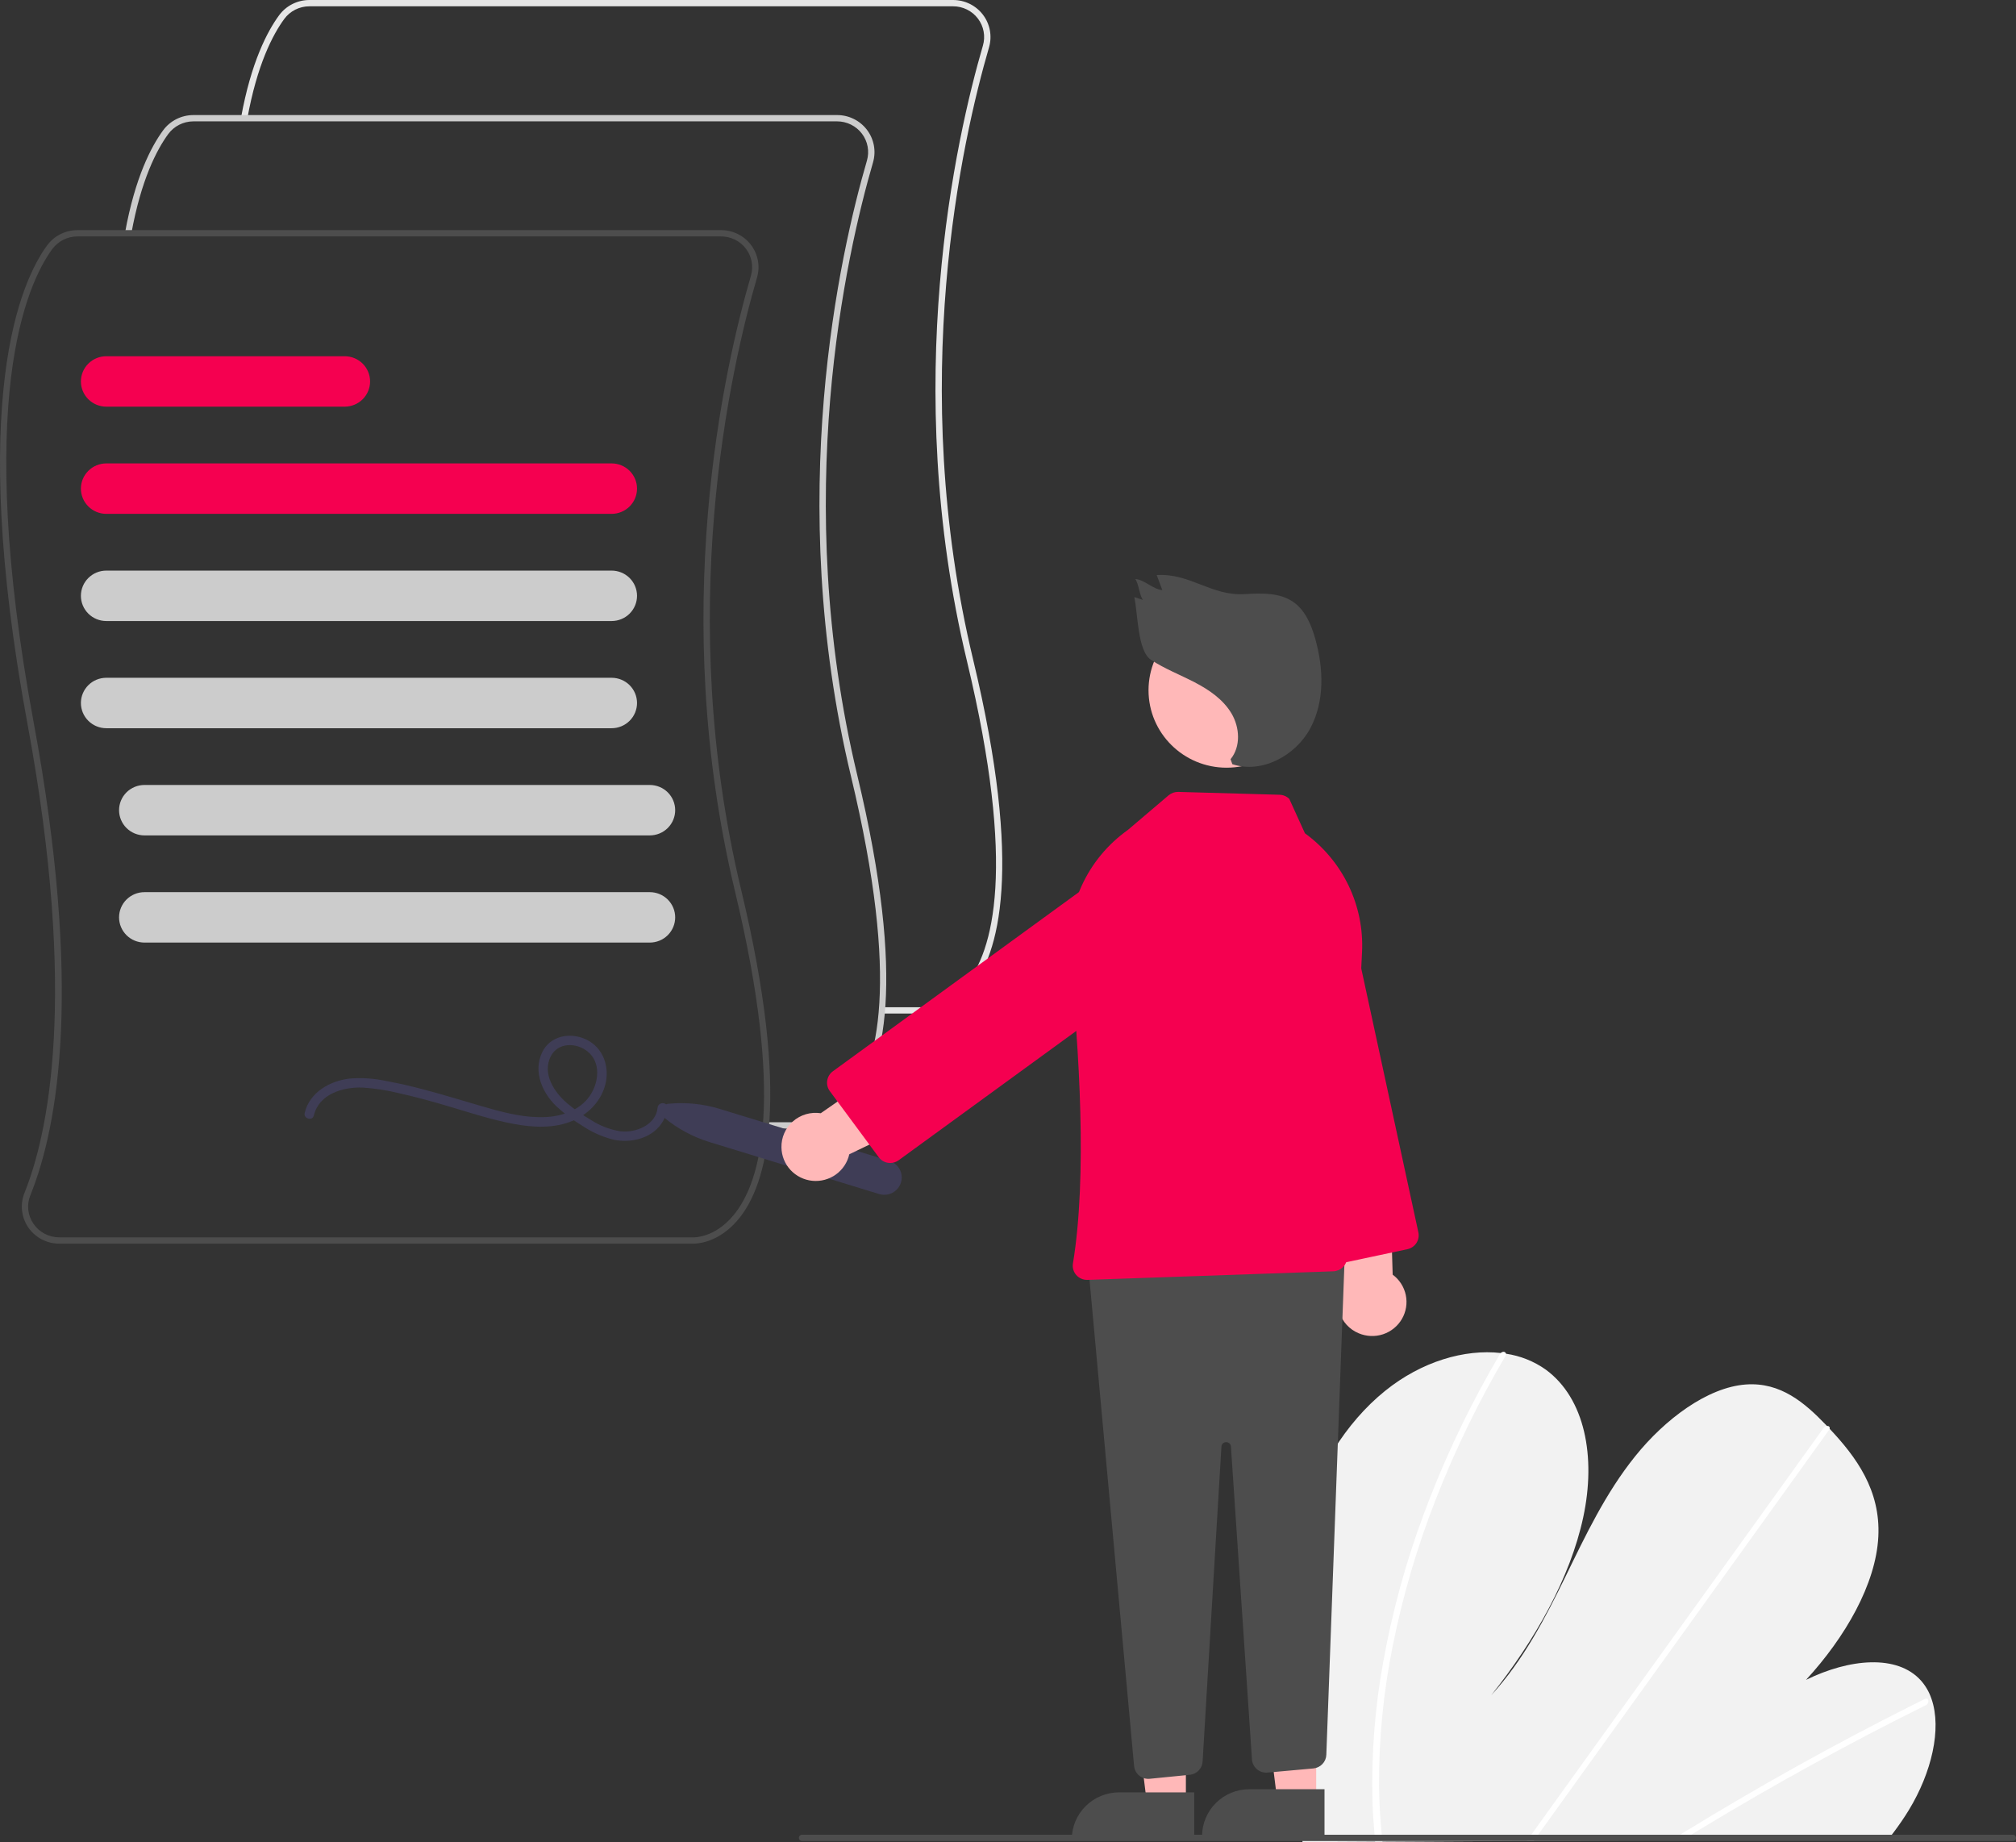 <svg width="139" height="127" viewBox="0 0 139 127" fill="none" xmlns="http://www.w3.org/2000/svg">
<rect x="0" y="0" width="139" height="127" fill="#333333" stroke="none"/>
<g clip-path="url(#clip0_1176_47325)">
<path d="M63.826 69.874C63.801 69.874 63.785 69.873 63.78 69.873L60.808 69.873V69.439H63.791C63.86 69.441 65.269 69.481 66.567 67.918C68.501 65.589 70.09 59.825 66.672 45.586C62.077 26.439 65.91 9.524 67.771 3.141C67.863 2.825 67.879 2.492 67.819 2.169C67.759 1.846 67.624 1.541 67.424 1.279C67.225 1.016 66.966 0.803 66.67 0.657C66.373 0.51 66.046 0.434 65.715 0.435H21.329C20.991 0.435 20.659 0.514 20.358 0.666C20.057 0.818 19.797 1.038 19.598 1.309C18.81 2.384 17.727 4.451 17.05 8.188L16.619 8.112C17.311 4.293 18.428 2.166 19.244 1.053C19.483 0.727 19.797 0.462 20.159 0.279C20.522 0.096 20.922 0.001 21.329 1.18275e-06H65.715C66.114 -0 66.508 0.091 66.866 0.268C67.223 0.445 67.534 0.701 67.774 1.017C68.015 1.334 68.177 1.701 68.25 2.091C68.322 2.48 68.303 2.881 68.192 3.262C66.34 9.612 62.527 26.439 67.099 45.485C70.565 59.924 68.898 65.814 66.89 68.212C65.566 69.794 64.107 69.874 63.826 69.874Z" fill="#E6E6E6"/>
<path d="M55.828 77.807C55.803 77.807 55.787 77.806 55.782 77.806L52.81 77.806V77.371H55.793C55.862 77.374 57.271 77.413 58.569 75.851C60.504 73.522 62.092 67.757 58.674 53.518C54.078 34.372 57.912 17.457 59.773 11.074C59.865 10.758 59.881 10.425 59.821 10.102C59.761 9.779 59.626 9.474 59.426 9.211C59.227 8.949 58.968 8.736 58.672 8.59C58.375 8.443 58.048 8.367 57.717 8.367H13.331C12.993 8.368 12.661 8.447 12.36 8.599C12.059 8.751 11.799 8.971 11.6 9.241C10.812 10.317 9.729 12.384 9.052 16.121L8.621 16.044C9.313 12.226 10.43 10.098 11.246 8.986C11.485 8.66 11.799 8.395 12.161 8.212C12.524 8.029 12.924 7.933 13.331 7.933H57.717C58.116 7.932 58.51 8.024 58.868 8.201C59.225 8.377 59.536 8.634 59.776 8.95C60.017 9.267 60.179 9.634 60.252 10.024C60.324 10.413 60.304 10.814 60.194 11.194C58.342 17.545 54.529 34.372 59.101 53.418C62.567 67.857 60.901 73.747 58.892 76.145C57.568 77.727 56.109 77.807 55.828 77.807Z" fill="#CCCCCC"/>
<path d="M47.83 85.739C47.805 85.739 47.79 85.739 47.784 85.738L4.082 85.739C3.662 85.739 3.247 85.638 2.875 85.442C2.503 85.247 2.185 84.965 1.949 84.619C1.713 84.274 1.565 83.876 1.52 83.461C1.474 83.046 1.532 82.627 1.688 82.239C3.273 78.31 5.409 68.882 1.892 49.891C-2.26 27.466 1.457 19.362 3.248 16.919C3.488 16.593 3.801 16.328 4.164 16.145C4.526 15.962 4.927 15.866 5.333 15.866H49.719C50.119 15.865 50.513 15.957 50.87 16.133C51.228 16.31 51.539 16.567 51.779 16.883C52.019 17.199 52.182 17.567 52.254 17.956C52.327 18.346 52.307 18.747 52.197 19.127C50.345 25.478 46.532 42.304 51.103 61.35C54.569 75.79 52.903 81.679 50.895 84.078C49.57 85.659 48.111 85.739 47.83 85.739ZM5.333 16.3C4.996 16.301 4.663 16.38 4.363 16.532C4.062 16.684 3.801 16.904 3.603 17.174C1.845 19.572 -1.799 27.553 2.323 49.813C5.682 67.954 4.053 77.548 2.095 82.401C1.963 82.721 1.913 83.069 1.95 83.413C1.988 83.757 2.111 84.086 2.309 84.371C2.505 84.658 2.769 84.894 3.078 85.057C3.388 85.219 3.732 85.304 4.082 85.304H47.795C47.864 85.307 49.273 85.346 50.571 83.784C52.506 81.455 54.095 75.69 50.677 61.451C46.081 42.305 49.914 25.39 51.776 19.006C51.867 18.691 51.884 18.358 51.823 18.035C51.763 17.712 51.628 17.407 51.429 17.144C51.229 16.882 50.971 16.669 50.674 16.522C50.378 16.376 50.051 16.3 49.719 16.3H5.333Z" fill="#4D4D4D"/>
<path d="M42.169 35.426H7.331C6.866 35.426 6.42 35.243 6.092 34.916C5.763 34.59 5.578 34.148 5.578 33.687C5.578 33.226 5.763 32.784 6.092 32.458C6.42 32.132 6.866 31.948 7.331 31.948H42.169C42.634 31.948 43.08 32.132 43.409 32.458C43.737 32.784 43.922 33.226 43.922 33.687C43.922 34.148 43.737 34.59 43.409 34.916C43.08 35.243 42.634 35.426 42.169 35.426Z" fill="#F50050"/>
<path d="M42.169 42.815H7.331C6.866 42.815 6.42 42.632 6.092 42.306C5.763 41.98 5.578 41.538 5.578 41.077C5.578 40.615 5.763 40.173 6.092 39.847C6.42 39.521 6.866 39.338 7.331 39.338H42.169C42.634 39.338 43.08 39.521 43.409 39.847C43.737 40.173 43.922 40.615 43.922 41.077C43.922 41.538 43.737 41.98 43.409 42.306C43.08 42.632 42.634 42.815 42.169 42.815Z" fill="#CCCCCC"/>
<path d="M42.169 50.205H7.331C6.866 50.205 6.42 50.021 6.092 49.695C5.763 49.369 5.578 48.927 5.578 48.466C5.578 48.005 5.763 47.562 6.092 47.236C6.42 46.91 6.866 46.727 7.331 46.727H42.169C42.634 46.727 43.08 46.91 43.409 47.236C43.737 47.562 43.922 48.005 43.922 48.466C43.922 48.927 43.737 49.369 43.409 49.695C43.08 50.021 42.634 50.205 42.169 50.205Z" fill="#CCCCCC"/>
<path d="M44.8 57.594H9.962C9.497 57.594 9.051 57.411 8.722 57.085C8.394 56.759 8.209 56.316 8.209 55.855C8.209 55.394 8.394 54.952 8.722 54.626C9.051 54.3 9.497 54.117 9.962 54.117H44.8C45.265 54.117 45.711 54.3 46.04 54.626C46.368 54.952 46.553 55.394 46.553 55.855C46.553 56.316 46.368 56.759 46.04 57.085C45.711 57.411 45.265 57.594 44.8 57.594Z" fill="#CCCCCC"/>
<path d="M44.8 64.983H9.962C9.497 64.983 9.051 64.8 8.722 64.474C8.394 64.148 8.209 63.706 8.209 63.245C8.209 62.783 8.394 62.341 8.722 62.015C9.051 61.689 9.497 61.506 9.962 61.506H44.8C45.265 61.506 45.711 61.689 46.04 62.015C46.368 62.341 46.553 62.783 46.553 63.245C46.553 63.706 46.368 64.148 46.04 64.474C45.711 64.8 45.265 64.983 44.8 64.983Z" fill="#CCCCCC"/>
<path d="M23.764 28.036H7.331C6.866 28.036 6.42 27.853 6.092 27.527C5.763 27.201 5.578 26.759 5.578 26.298C5.578 25.837 5.763 25.394 6.092 25.068C6.42 24.742 6.866 24.559 7.331 24.559H23.764C24.229 24.559 24.675 24.742 25.004 25.068C25.332 25.394 25.517 25.837 25.517 26.298C25.517 26.759 25.332 27.201 25.004 27.527C24.675 27.853 24.229 28.036 23.764 28.036Z" fill="#F50050"/>
<path d="M21.642 76.898C21.996 75.412 23.657 74.926 25.016 74.98C25.874 75.037 26.726 75.171 27.56 75.379C28.433 75.573 29.297 75.802 30.157 76.046C31.735 76.492 33.296 77.031 34.899 77.38C36.234 77.671 37.684 77.841 39.015 77.44C40.295 77.055 41.38 76.109 41.728 74.801C42.056 73.568 41.606 72.22 40.402 71.657C39.303 71.143 37.916 71.404 37.372 72.566C36.758 73.876 37.372 75.305 38.343 76.252C38.896 76.767 39.501 77.222 40.148 77.612C40.806 78.057 41.538 78.382 42.309 78.572C43.577 78.841 45.087 78.445 45.741 77.244C45.886 76.972 45.973 76.673 45.997 76.367C46.036 75.949 45.379 75.952 45.34 76.367C45.229 77.563 43.817 78.123 42.761 77.992C42.048 77.874 41.367 77.612 40.762 77.222C40.177 76.884 39.623 76.496 39.106 76.063C38.21 75.294 37.37 74.029 37.972 72.829C38.462 71.852 39.739 71.862 40.515 72.492C41.456 73.255 41.288 74.64 40.668 75.546C39.981 76.549 38.736 76.97 37.562 77.015C36.287 77.064 35.022 76.774 33.803 76.431C32.288 76.004 30.789 75.527 29.267 75.125C28.403 74.897 27.532 74.691 26.653 74.531C25.821 74.349 24.967 74.291 24.118 74.357C22.746 74.514 21.346 75.306 21.008 76.725C20.911 77.133 21.545 77.307 21.642 76.898Z" fill="#3F3D56"/>
<path d="M88.799 113.762C88.837 118.042 89.153 122.314 89.746 126.553C89.766 126.702 89.789 126.851 89.81 127L130.214 126.776C130.333 126.628 130.449 126.479 130.562 126.327C130.94 125.826 131.293 125.311 131.618 124.778C133.178 122.209 133.892 119.202 133.176 117.128L133.163 117.095C133.009 116.641 132.766 116.222 132.447 115.861C130.815 114.039 127.516 114.343 124.522 115.813C127.208 112.898 129.346 109.219 129.508 105.935C129.668 102.732 127.979 100.443 126.148 98.499C126.088 98.434 126.028 98.372 125.967 98.309C125.938 98.277 125.907 98.247 125.878 98.215C124.449 96.733 122.783 95.272 120.372 95.449C117.728 95.643 114.796 97.84 112.74 100.4C110.684 102.959 109.318 105.865 107.933 108.702C106.547 111.537 105.047 114.444 102.822 116.867C105.835 113.086 108.265 108.784 109.162 104.601C110.06 100.417 109.27 96.399 106.584 94.428C105.769 93.849 104.826 93.471 103.833 93.327C103.717 93.308 103.599 93.293 103.48 93.279C100.994 92.998 98.025 93.851 95.499 95.89C92.718 98.135 90.79 101.463 89.83 104.622C88.871 107.781 88.769 110.822 88.799 113.762Z" fill="#F2F2F2"/>
<path d="M115.234 126.859L116.007 126.855C116.252 126.703 116.499 126.552 116.746 126.404C116.9 126.308 117.055 126.215 117.21 126.121C119.773 124.569 122.351 123.079 124.946 121.654C127.539 120.227 130.144 118.865 132.763 117.57C132.832 117.54 132.889 117.487 132.923 117.42C132.957 117.353 132.966 117.276 132.949 117.203C132.946 117.193 132.942 117.184 132.936 117.176C132.899 117.108 132.818 117.079 132.699 117.138C132.377 117.297 132.054 117.457 131.733 117.62C129.108 118.938 126.493 120.322 123.89 121.771C121.289 123.219 118.702 124.732 116.131 126.308C116.077 126.341 116.022 126.375 115.968 126.408C115.723 126.558 115.48 126.709 115.234 126.859Z" fill="white"/>
<path d="M105.273 126.914L105.751 126.912C105.859 126.762 105.965 126.613 106.073 126.463C108.604 122.942 111.135 119.42 113.666 115.899C117.81 110.134 121.953 104.368 126.095 98.603C126.119 98.572 126.138 98.537 126.149 98.499C126.184 98.371 126.089 98.296 125.968 98.31C125.917 98.317 125.868 98.335 125.825 98.362C125.781 98.39 125.744 98.426 125.716 98.469C123.392 101.702 121.07 104.934 118.747 108.165C114.625 113.901 110.503 119.637 106.381 125.372C106.119 125.736 105.857 126.102 105.595 126.466C105.487 126.615 105.379 126.765 105.273 126.914Z" fill="white"/>
<path d="M94.629 124.162C94.653 124.961 94.706 125.747 94.776 126.526C94.789 126.674 94.803 126.823 94.816 126.972L95.318 126.969C95.302 126.821 95.287 126.672 95.273 126.523C95.168 125.398 95.092 124.26 95.082 123.092C95.069 119.852 95.387 116.62 96.032 113.444C96.718 110.024 97.702 106.671 98.974 103.421C100.309 99.993 101.919 96.676 103.788 93.504C103.823 93.452 103.839 93.389 103.832 93.327C103.812 93.186 103.621 93.144 103.479 93.279C103.451 93.306 103.427 93.336 103.407 93.369C103.176 93.763 102.949 94.159 102.726 94.556C100.926 97.746 99.386 101.074 98.119 104.508C96.912 107.768 95.995 111.127 95.376 114.546C94.797 117.718 94.546 120.94 94.629 124.162Z" fill="white"/>
<path d="M45.795 77.052C45.712 76.984 45.651 76.892 45.62 76.79C45.59 76.687 45.59 76.577 45.622 76.475C45.654 76.372 45.716 76.281 45.8 76.214C45.883 76.146 45.986 76.104 46.093 76.094C47.288 75.98 48.495 76.102 49.641 76.455L61.323 80.034C61.474 80.08 61.615 80.155 61.737 80.255C61.859 80.356 61.959 80.479 62.033 80.617C62.107 80.756 62.153 80.908 62.167 81.064C62.182 81.221 62.166 81.378 62.119 81.528C62.072 81.678 61.996 81.818 61.895 81.939C61.794 82.059 61.67 82.159 61.53 82.233C61.39 82.306 61.237 82.351 61.08 82.366C60.922 82.38 60.763 82.364 60.612 82.318L48.93 78.739C47.783 78.389 46.717 77.816 45.795 77.052Z" fill="#3F3D56"/>
<path d="M93.68 91.918C93.363 91.786 93.079 91.587 92.847 91.334C92.616 91.081 92.444 90.781 92.342 90.455C92.24 90.129 92.212 89.785 92.259 89.447C92.306 89.109 92.427 88.785 92.614 88.498L90.611 78.111L95.715 77.717L96.023 87.876C96.487 88.219 96.809 88.72 96.927 89.282C97.045 89.845 96.95 90.431 96.661 90.929C96.373 91.427 95.91 91.803 95.36 91.986C94.811 92.168 94.213 92.144 93.68 91.918Z" fill="#FFB8B8"/>
<path d="M90.297 86.558L85.099 62.546C84.886 61.559 85.076 60.53 85.628 59.682C86.18 58.835 87.049 58.241 88.043 58.029C89.037 57.817 90.076 58.006 90.93 58.553C91.784 59.101 92.383 59.963 92.597 60.949L97.795 84.961C97.85 85.214 97.8 85.479 97.659 85.697C97.517 85.914 97.293 86.067 97.038 86.122L91.468 87.308C91.341 87.335 91.211 87.338 91.083 87.314C90.956 87.291 90.834 87.243 90.726 87.174C90.617 87.104 90.523 87.014 90.45 86.908C90.376 86.802 90.324 86.683 90.297 86.558Z" fill="#F50050"/>
<path d="M81.765 124.33H79.079L77.801 114.052L81.766 114.053L81.765 124.33Z" fill="#FFB8B8"/>
<path d="M77.16 123.568H82.341V126.804H73.898C73.898 126.379 73.983 125.958 74.147 125.566C74.311 125.173 74.551 124.817 74.854 124.516C75.157 124.216 75.516 123.977 75.912 123.815C76.308 123.652 76.732 123.568 77.16 123.568Z" fill="#4D4D4D"/>
<path d="M90.749 124.113H88.063L86.785 113.835L90.75 113.835L90.749 124.113Z" fill="#FFB8B8"/>
<path d="M86.143 123.351H91.323V126.587H82.881C82.881 126.162 82.965 125.741 83.129 125.348C83.293 124.956 83.533 124.599 83.836 124.299C84.139 123.998 84.499 123.76 84.894 123.597C85.29 123.435 85.714 123.351 86.143 123.351Z" fill="#4D4D4D"/>
<path d="M78.547 122.413C78.447 122.331 78.364 122.23 78.303 122.115C78.242 122.001 78.205 121.876 78.193 121.747L75.07 87.674C75.058 87.541 75.073 87.408 75.115 87.282C75.157 87.156 75.224 87.039 75.312 86.939C75.4 86.84 75.508 86.759 75.629 86.702C75.75 86.645 75.882 86.613 76.016 86.608L91.677 86.025C91.813 86.02 91.948 86.043 92.074 86.092C92.201 86.141 92.315 86.216 92.411 86.311C92.507 86.406 92.582 86.519 92.632 86.645C92.681 86.77 92.705 86.904 92.7 87.038L91.448 120.981C91.439 121.219 91.343 121.445 91.178 121.617C91.013 121.79 90.79 121.897 90.552 121.919L87.394 122.204C87.263 122.216 87.131 122.202 87.005 122.162C86.88 122.122 86.764 122.058 86.664 121.974C86.564 121.889 86.482 121.785 86.423 121.669C86.364 121.552 86.329 121.425 86.321 121.295L84.871 99.732C84.87 99.69 84.861 99.649 84.844 99.612C84.827 99.574 84.802 99.54 84.772 99.511C84.741 99.483 84.705 99.461 84.666 99.447C84.627 99.432 84.585 99.426 84.543 99.427H84.542C84.5 99.426 84.459 99.433 84.419 99.447C84.38 99.462 84.344 99.484 84.314 99.513C84.283 99.541 84.259 99.576 84.242 99.614C84.225 99.652 84.216 99.693 84.215 99.734L82.918 121.443C82.905 121.675 82.809 121.896 82.646 122.063C82.484 122.231 82.266 122.336 82.032 122.358L79.273 122.632C79.144 122.645 79.013 122.633 78.888 122.595C78.763 122.557 78.648 122.495 78.547 122.413Z" fill="#4D4D4D"/>
<path d="M84.571 52.926C87.543 52.926 89.953 50.536 89.953 47.588C89.953 44.64 87.543 42.25 84.571 42.25C81.599 42.25 79.189 44.64 79.189 47.588C79.189 50.536 81.599 52.926 84.571 52.926Z" fill="#FFB8B8"/>
<path d="M74.208 87.904C74.112 87.796 74.042 87.669 74.002 87.53C73.962 87.392 73.954 87.247 73.977 87.105C74.971 81.115 74.411 72.31 73.766 65.978C73.598 64.299 73.879 62.605 74.58 61.067C75.282 59.529 76.38 58.202 77.763 57.219L80.573 54.83C80.76 54.673 80.999 54.589 81.243 54.595L88.226 54.792C88.477 54.799 88.717 54.902 88.895 55.079L89.974 57.449L89.985 57.457C91.27 58.394 92.302 59.633 92.987 61.062C93.672 62.492 93.989 64.067 93.91 65.648L92.882 86.716C92.869 86.961 92.764 87.192 92.588 87.364C92.412 87.536 92.177 87.637 91.93 87.646L74.982 88.237C74.971 88.237 74.96 88.237 74.95 88.237C74.809 88.237 74.67 88.208 74.543 88.15C74.415 88.093 74.301 88.009 74.208 87.904Z" fill="#F50050"/>
<path d="M53.88 79.113C53.871 78.772 53.938 78.433 54.076 78.12C54.214 77.807 54.419 77.528 54.678 77.303C54.936 77.077 55.241 76.911 55.571 76.815C55.901 76.719 56.249 76.696 56.589 76.748L65.324 70.684L67.776 75.141L58.556 79.579C58.431 80.139 58.102 80.635 57.633 80.972C57.163 81.309 56.586 81.463 56.009 81.406C55.433 81.349 54.898 81.084 54.505 80.661C54.113 80.238 53.89 79.687 53.88 79.113Z" fill="#FFB8B8"/>
<path d="M61.23 80.167C61.102 80.147 60.979 80.103 60.868 80.037C60.758 79.97 60.661 79.882 60.585 79.779L57.214 75.223C57.06 75.014 56.995 74.753 57.035 74.496C57.075 74.24 57.215 74.01 57.425 73.856L77.385 59.324C78.205 58.727 79.23 58.478 80.236 58.631C80.733 58.707 81.211 58.879 81.642 59.138C82.072 59.397 82.447 59.737 82.745 60.14C83.043 60.543 83.258 60.999 83.378 61.485C83.498 61.97 83.52 62.474 83.444 62.967C83.368 63.461 83.194 63.935 82.933 64.362C82.672 64.789 82.329 65.161 81.923 65.457L61.963 79.988C61.795 80.112 61.591 80.178 61.382 80.178C61.331 80.178 61.281 80.174 61.23 80.167Z" fill="#F50050"/>
<path d="M84.846 52.34C85.56 51.472 85.482 50.15 84.909 49.185C84.336 48.22 83.364 47.555 82.363 47.036C81.363 46.517 80.3 46.108 79.358 45.49C78.417 44.872 78.458 42.254 78.207 41.162L78.805 41.36C78.575 41.068 78.501 40.206 78.272 39.915C78.947 39.981 79.467 40.617 80.142 40.684L79.753 39.645C82.07 39.504 83.51 41.101 85.827 40.959C86.975 40.889 88.222 40.844 89.165 41.497C89.985 42.063 90.401 43.044 90.673 43.998C91.258 46.046 91.349 48.34 90.339 50.218C89.328 52.096 87 53.361 84.966 52.683L84.846 52.34Z" fill="#4D4D4D"/>
<path d="M55.301 126.924H138.782C138.84 126.924 138.896 126.901 138.937 126.86C138.978 126.82 139.001 126.764 139.001 126.707C139.001 126.649 138.978 126.594 138.937 126.553C138.896 126.512 138.84 126.489 138.782 126.489H55.301C55.243 126.489 55.187 126.512 55.146 126.553C55.105 126.594 55.082 126.649 55.082 126.707C55.082 126.764 55.105 126.82 55.146 126.86C55.187 126.901 55.243 126.924 55.301 126.924Z" fill="#4D4D4D"/>
</g>
<defs>
<clipPath id="clip0_1176_47325">
<rect width="139" height="127" fill="white"/>
</clipPath>
</defs>
</svg>
